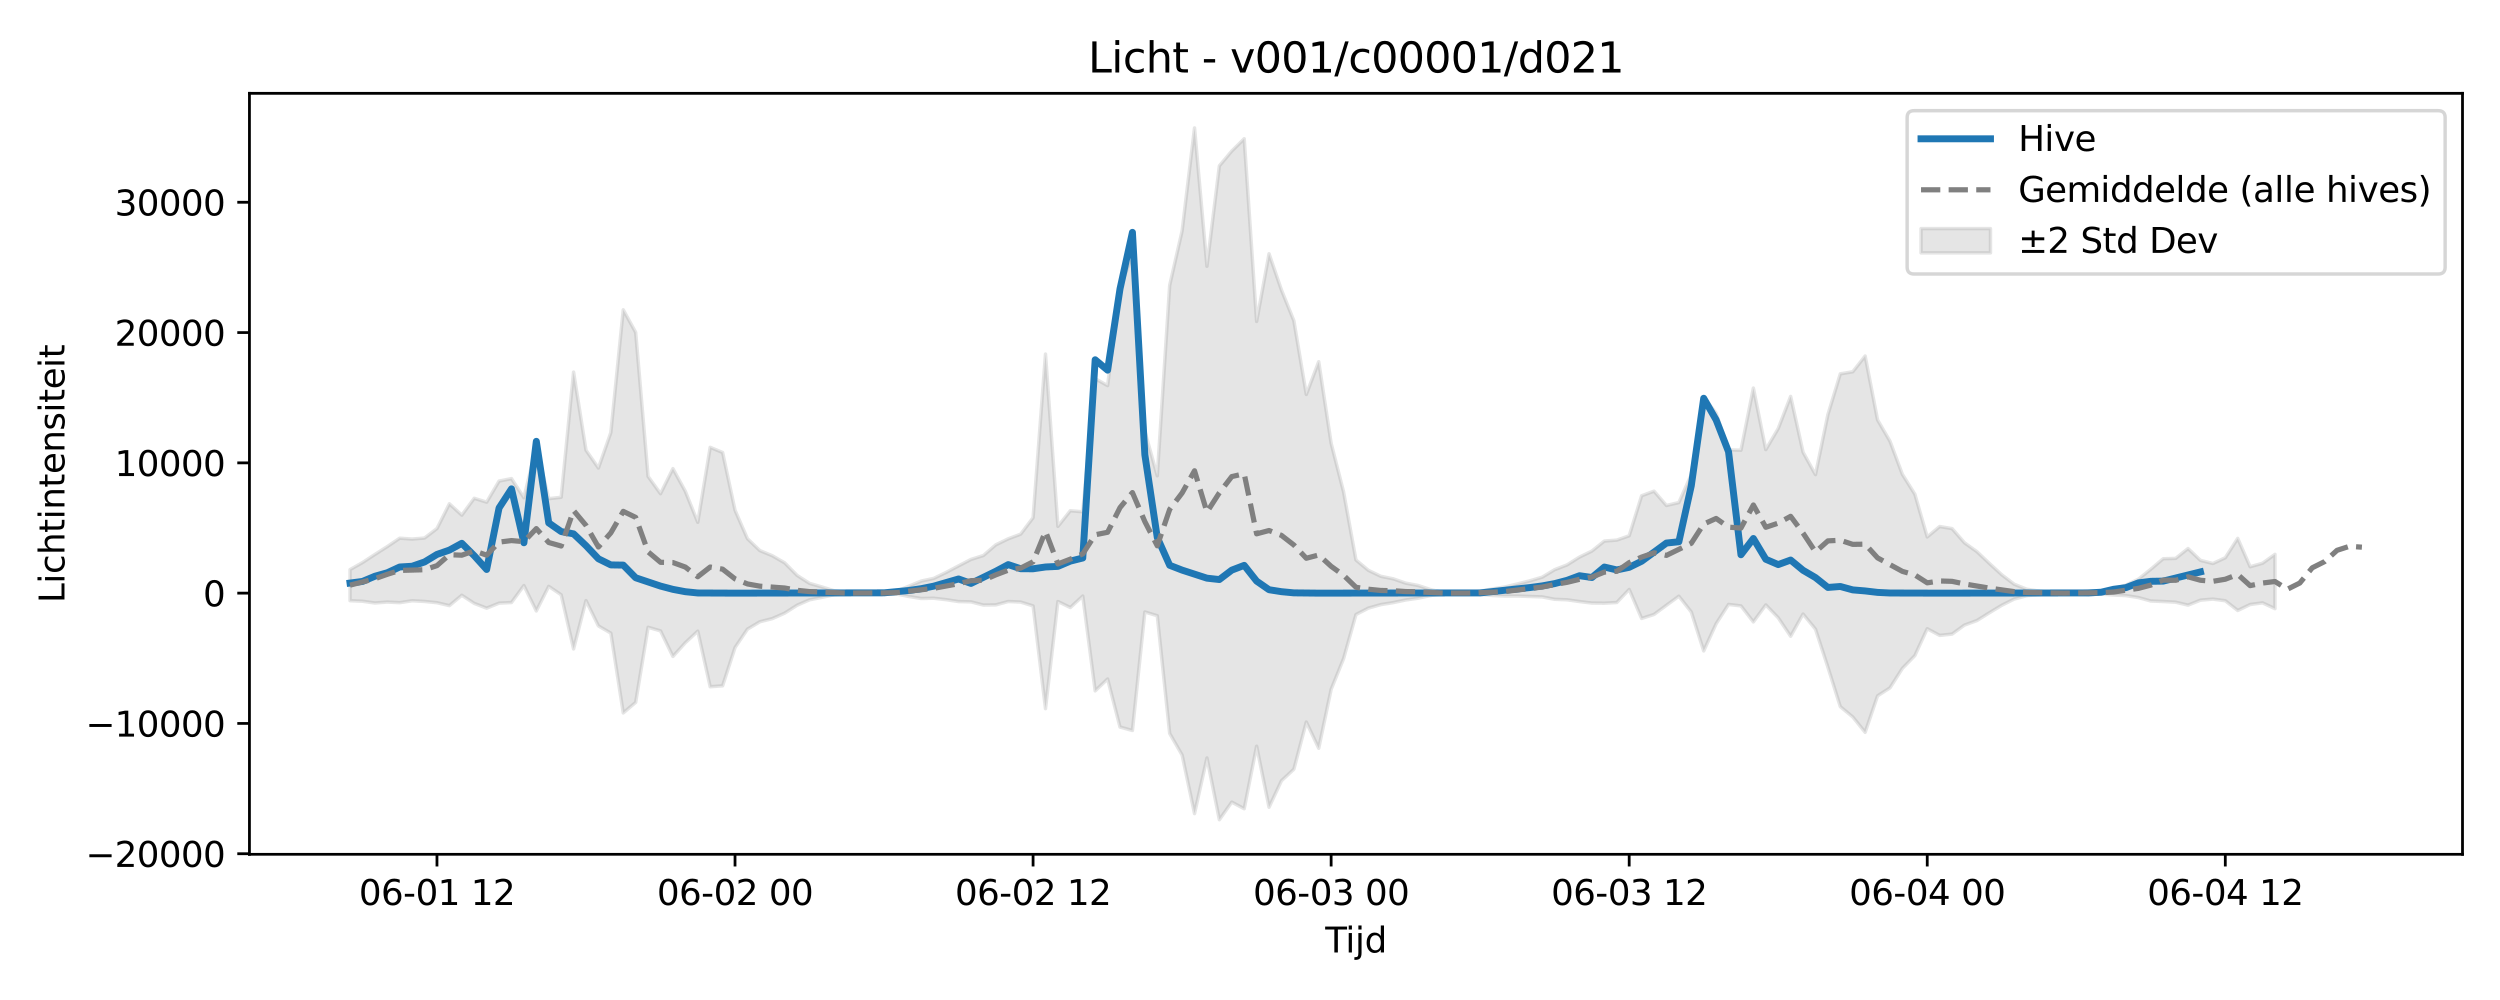 <?xml version="1.0" encoding="utf-8" standalone="no"?>
<!DOCTYPE svg PUBLIC "-//W3C//DTD SVG 1.1//EN"
  "http://www.w3.org/Graphics/SVG/1.1/DTD/svg11.dtd">
<svg xmlns:xlink="http://www.w3.org/1999/xlink" width="720pt" height="288pt" viewBox="0 0 720 288" xmlns="http://www.w3.org/2000/svg" version="1.1">
 <defs>
  <style type="text/css">*{stroke-linejoin: round; stroke-linecap: butt}</style>
 </defs>
 <g id="figure_1">
  <g id="patch_1">
   <path d="M 0 288 
L 720 288 
L 720 0 
L 0 0 
z
" style="fill: #ffffff"/>
  </g>
  <g id="axes_1">
   <g id="patch_2">
    <path d="M 71.84 246.04 
L 709.2 246.04 
L 709.2 26.88 
L 71.84 26.88 
z
" style="fill: #ffffff"/>
   </g>
   <g id="FillBetweenPolyCollection_1">
    <defs>
     <path id="m94b8810610" d="M 100.811 -123.953 
L 100.811 -115 
L 104.388 -114.838 
L 107.964 -114.338 
L 111.541 -114.604 
L 115.118 -114.428 
L 118.694 -114.98 
L 122.271 -114.783 
L 125.847 -114.416 
L 129.424 -113.574 
L 133.001 -116.566 
L 136.577 -114.227 
L 140.154 -112.846 
L 143.731 -114.295 
L 147.307 -114.468 
L 150.884 -119.355 
L 154.461 -112.042 
L 158.037 -119.131 
L 161.614 -116.706 
L 165.191 -101.097 
L 168.767 -115.022 
L 172.344 -107.732 
L 175.921 -105.656 
L 179.497 -82.675 
L 183.074 -85.717 
L 186.651 -107.345 
L 190.227 -106.304 
L 193.804 -98.937 
L 197.381 -102.887 
L 200.957 -106.236 
L 204.534 -90.218 
L 208.111 -90.483 
L 211.687 -101.502 
L 215.264 -106.797 
L 218.841 -108.932 
L 222.417 -109.838 
L 225.994 -111.414 
L 229.571 -113.691 
L 233.147 -115.256 
L 236.724 -115.963 
L 240.3 -116.721 
L 243.877 -117.114 
L 247.454 -117.173 
L 251.03 -117.147 
L 254.607 -116.974 
L 258.184 -116.913 
L 261.76 -116.209 
L 265.337 -115.632 
L 268.914 -115.706 
L 272.49 -115.296 
L 276.067 -114.743 
L 279.644 -114.662 
L 283.22 -113.744 
L 286.797 -113.79 
L 290.374 -114.767 
L 293.95 -114.609 
L 297.527 -113.494 
L 301.104 -83.909 
L 304.68 -114.769 
L 308.257 -113.027 
L 311.834 -116.335 
L 315.41 -89.032 
L 318.987 -92.454 
L 322.564 -78.601 
L 326.14 -77.619 
L 329.717 -111.748 
L 333.294 -110.667 
L 336.87 -76.762 
L 340.447 -70.55 
L 344.023 -53.676 
L 347.6 -69.714 
L 351.177 -51.922 
L 354.753 -56.99 
L 358.33 -55.078 
L 361.907 -73.093 
L 365.483 -55.512 
L 369.06 -63.145 
L 372.637 -66.466 
L 376.213 -80.051 
L 379.79 -72.497 
L 383.367 -89.466 
L 386.943 -98.288 
L 390.52 -111.013 
L 394.097 -112.862 
L 397.673 -113.867 
L 401.25 -114.45 
L 404.827 -115.207 
L 408.403 -115.715 
L 411.98 -116.474 
L 415.557 -117.042 
L 419.133 -117.163 
L 422.71 -117.105 
L 426.287 -116.818 
L 429.863 -116.49 
L 433.44 -116.327 
L 437.017 -116.335 
L 440.593 -116.211 
L 444.17 -116.088 
L 447.746 -115.4 
L 451.323 -115.257 
L 454.9 -114.748 
L 458.476 -114.319 
L 462.053 -114.281 
L 465.63 -114.474 
L 469.206 -118.237 
L 472.783 -109.886 
L 476.36 -111.037 
L 479.936 -113.679 
L 483.513 -116.298 
L 487.09 -111.75 
L 490.666 -100.527 
L 494.243 -108.36 
L 497.82 -113.921 
L 501.396 -113.504 
L 504.973 -108.886 
L 508.55 -113.78 
L 512.126 -110.085 
L 515.703 -104.758 
L 519.28 -111.155 
L 522.856 -106.798 
L 526.433 -95.864 
L 530.01 -84.483 
L 533.586 -81.524 
L 537.163 -77.085 
L 540.74 -87.599 
L 544.316 -89.896 
L 547.893 -95.508 
L 551.469 -99.164 
L 555.046 -106.927 
L 558.623 -105.001 
L 562.199 -105.38 
L 565.776 -107.979 
L 569.353 -109.278 
L 572.929 -111.51 
L 576.506 -113.676 
L 580.083 -115.475 
L 583.659 -116.423 
L 587.236 -116.783 
L 590.813 -117.111 
L 594.389 -117.161 
L 597.966 -117.074 
L 601.543 -116.767 
L 605.119 -116.905 
L 608.696 -116.623 
L 612.273 -116.463 
L 615.849 -115.903 
L 619.426 -114.908 
L 623.003 -114.758 
L 626.579 -114.568 
L 630.156 -113.718 
L 633.733 -115.155 
L 637.309 -115.455 
L 640.886 -114.99 
L 644.463 -112.178 
L 648.039 -113.895 
L 651.616 -114.38 
L 655.193 -112.708 
L 655.193 -128.35 
L 655.193 -128.35 
L 651.616 -125.793 
L 648.039 -124.776 
L 644.463 -132.948 
L 640.886 -127.367 
L 637.309 -125.713 
L 633.733 -126.62 
L 630.156 -130.023 
L 626.579 -127.18 
L 623.003 -127.092 
L 619.426 -124.057 
L 615.849 -121.193 
L 612.273 -119.496 
L 608.696 -118.355 
L 605.119 -117.7 
L 601.543 -117.825 
L 597.966 -117.336 
L 594.389 -117.202 
L 590.813 -117.274 
L 587.236 -117.771 
L 583.659 -118.316 
L 580.083 -119.749 
L 576.506 -122.471 
L 572.929 -125.749 
L 569.353 -129.126 
L 565.776 -131.671 
L 562.199 -135.767 
L 558.623 -136.364 
L 555.046 -133.36 
L 551.469 -145.688 
L 547.893 -151.374 
L 544.316 -160.934 
L 540.74 -167.066 
L 537.163 -185.469 
L 533.586 -180.927 
L 530.01 -180.34 
L 526.433 -168.589 
L 522.856 -151.301 
L 519.28 -157.775 
L 515.703 -173.839 
L 512.126 -164.59 
L 508.55 -158.505 
L 504.973 -176.241 
L 501.396 -158.339 
L 497.82 -158.448 
L 494.243 -169.01 
L 490.666 -173.617 
L 487.09 -151.319 
L 483.513 -143.264 
L 479.936 -142.425 
L 476.36 -146.547 
L 472.783 -145.221 
L 469.206 -133.698 
L 465.63 -132.447 
L 462.053 -132.18 
L 458.476 -129.299 
L 454.9 -127.566 
L 451.323 -125.317 
L 447.746 -123.938 
L 444.17 -121.782 
L 440.593 -120.725 
L 437.017 -119.825 
L 433.44 -118.956 
L 429.863 -118.391 
L 426.287 -117.731 
L 422.71 -117.281 
L 419.133 -117.197 
L 415.557 -117.373 
L 411.98 -118.205 
L 408.403 -119.386 
L 404.827 -120.063 
L 401.25 -121.301 
L 397.673 -122.028 
L 394.097 -123.747 
L 390.52 -126.723 
L 386.943 -146.358 
L 383.367 -160.338 
L 379.79 -183.832 
L 376.213 -174.4 
L 372.637 -195.613 
L 369.06 -204.48 
L 365.483 -214.916 
L 361.907 -195.42 
L 358.33 -248.044 
L 354.753 -244.509 
L 351.177 -240.238 
L 347.6 -211.309 
L 344.023 -251.158 
L 340.447 -221.505 
L 336.87 -205.843 
L 333.294 -150.961 
L 329.717 -163.799 
L 326.14 -214.655 
L 322.564 -205.022 
L 318.987 -176.954 
L 315.41 -178.935 
L 311.834 -140.609 
L 308.257 -140.908 
L 304.68 -136.405 
L 301.104 -186.025 
L 297.527 -138.908 
L 293.95 -134.164 
L 290.374 -132.825 
L 286.797 -131.094 
L 283.22 -128.018 
L 279.644 -126.888 
L 276.067 -125.036 
L 272.49 -123.146 
L 268.914 -121.424 
L 265.337 -120.665 
L 261.76 -119.182 
L 258.184 -117.756 
L 254.607 -117.513 
L 251.03 -117.219 
L 247.454 -117.181 
L 243.877 -117.267 
L 240.3 -117.843 
L 236.724 -118.955 
L 233.147 -119.991 
L 229.571 -122.285 
L 225.994 -125.894 
L 222.417 -127.955 
L 218.841 -129.436 
L 215.264 -132.858 
L 211.687 -141.063 
L 208.111 -157.684 
L 204.534 -159.173 
L 200.957 -137.577 
L 197.381 -146.487 
L 193.804 -153.04 
L 190.227 -145.812 
L 186.651 -150.787 
L 183.074 -192.274 
L 179.497 -198.785 
L 175.921 -163.417 
L 172.344 -153.207 
L 168.767 -158.351 
L 165.191 -180.84 
L 161.614 -144.785 
L 158.037 -144.386 
L 154.461 -159.477 
L 150.884 -144.65 
L 147.307 -150.162 
L 143.731 -149.453 
L 140.154 -143.379 
L 136.577 -144.494 
L 133.001 -139.647 
L 129.424 -142.907 
L 125.847 -135.78 
L 122.271 -133.05 
L 118.694 -132.753 
L 115.118 -133.004 
L 111.541 -130.592 
L 107.964 -128.315 
L 104.388 -125.974 
L 100.811 -123.953 
z
" style="stroke: #808080; stroke-opacity: 0.2"/>
    </defs>
    <g clip-path="url(#p8844a6682f)">
     <use xlink:href="#m94b8810610" x="0" y="288" style="fill: #808080; fill-opacity: 0.2; stroke: #808080; stroke-opacity: 0.2"/>
    </g>
   </g>
   <g id="matplotlib.axis_1">
    <g id="xtick_1">
     <g id="line2d_1">
      <defs>
       <path id="mbe109c147a" d="M 0 0 
L 0 3.5 
" style="stroke: #000000; stroke-width: 0.8"/>
      </defs>
      <g>
       <use xlink:href="#mbe109c147a" x="125.847" y="246.04" style="stroke: #000000; stroke-width: 0.8"/>
      </g>
     </g>
     <g id="text_1">
      <!-- 06-01 12 -->
      <g transform="translate(103.367 260.638) scale(0.1 -0.1)">
       <defs>
        <path id="DejaVuSans-30" d="M 2034 4250 
Q 1547 4250 1301 3770 
Q 1056 3291 1056 2328 
Q 1056 1369 1301 889 
Q 1547 409 2034 409 
Q 2525 409 2770 889 
Q 3016 1369 3016 2328 
Q 3016 3291 2770 3770 
Q 2525 4250 2034 4250 
z
M 2034 4750 
Q 2819 4750 3233 4129 
Q 3647 3509 3647 2328 
Q 3647 1150 3233 529 
Q 2819 -91 2034 -91 
Q 1250 -91 836 529 
Q 422 1150 422 2328 
Q 422 3509 836 4129 
Q 1250 4750 2034 4750 
z
" transform="scale(0.016)"/>
        <path id="DejaVuSans-36" d="M 2113 2584 
Q 1688 2584 1439 2293 
Q 1191 2003 1191 1497 
Q 1191 994 1439 701 
Q 1688 409 2113 409 
Q 2538 409 2786 701 
Q 3034 994 3034 1497 
Q 3034 2003 2786 2293 
Q 2538 2584 2113 2584 
z
M 3366 4563 
L 3366 3988 
Q 3128 4100 2886 4159 
Q 2644 4219 2406 4219 
Q 1781 4219 1451 3797 
Q 1122 3375 1075 2522 
Q 1259 2794 1537 2939 
Q 1816 3084 2150 3084 
Q 2853 3084 3261 2657 
Q 3669 2231 3669 1497 
Q 3669 778 3244 343 
Q 2819 -91 2113 -91 
Q 1303 -91 875 529 
Q 447 1150 447 2328 
Q 447 3434 972 4092 
Q 1497 4750 2381 4750 
Q 2619 4750 2861 4703 
Q 3103 4656 3366 4563 
z
" transform="scale(0.016)"/>
        <path id="DejaVuSans-2d" d="M 313 2009 
L 1997 2009 
L 1997 1497 
L 313 1497 
L 313 2009 
z
" transform="scale(0.016)"/>
        <path id="DejaVuSans-31" d="M 794 531 
L 1825 531 
L 1825 4091 
L 703 3866 
L 703 4441 
L 1819 4666 
L 2450 4666 
L 2450 531 
L 3481 531 
L 3481 0 
L 794 0 
L 794 531 
z
" transform="scale(0.016)"/>
        <path id="DejaVuSans-20" transform="scale(0.016)"/>
        <path id="DejaVuSans-32" d="M 1228 531 
L 3431 531 
L 3431 0 
L 469 0 
L 469 531 
Q 828 903 1448 1529 
Q 2069 2156 2228 2338 
Q 2531 2678 2651 2914 
Q 2772 3150 2772 3378 
Q 2772 3750 2511 3984 
Q 2250 4219 1831 4219 
Q 1534 4219 1204 4116 
Q 875 4013 500 3803 
L 500 4441 
Q 881 4594 1212 4672 
Q 1544 4750 1819 4750 
Q 2544 4750 2975 4387 
Q 3406 4025 3406 3419 
Q 3406 3131 3298 2873 
Q 3191 2616 2906 2266 
Q 2828 2175 2409 1742 
Q 1991 1309 1228 531 
z
" transform="scale(0.016)"/>
       </defs>
       <use xlink:href="#DejaVuSans-30"/>
       <use xlink:href="#DejaVuSans-36" transform="translate(63.623 0)"/>
       <use xlink:href="#DejaVuSans-2d" transform="translate(127.246 0)"/>
       <use xlink:href="#DejaVuSans-30" transform="translate(163.33 0)"/>
       <use xlink:href="#DejaVuSans-31" transform="translate(226.953 0)"/>
       <use xlink:href="#DejaVuSans-20" transform="translate(290.576 0)"/>
       <use xlink:href="#DejaVuSans-31" transform="translate(322.363 0)"/>
       <use xlink:href="#DejaVuSans-32" transform="translate(385.986 0)"/>
      </g>
     </g>
    </g>
    <g id="xtick_2">
     <g id="line2d_2">
      <g>
       <use xlink:href="#mbe109c147a" x="211.687" y="246.04" style="stroke: #000000; stroke-width: 0.8"/>
      </g>
     </g>
     <g id="text_2">
      <!-- 06-02 00 -->
      <g transform="translate(189.207 260.638) scale(0.1 -0.1)">
       <use xlink:href="#DejaVuSans-30"/>
       <use xlink:href="#DejaVuSans-36" transform="translate(63.623 0)"/>
       <use xlink:href="#DejaVuSans-2d" transform="translate(127.246 0)"/>
       <use xlink:href="#DejaVuSans-30" transform="translate(163.33 0)"/>
       <use xlink:href="#DejaVuSans-32" transform="translate(226.953 0)"/>
       <use xlink:href="#DejaVuSans-20" transform="translate(290.576 0)"/>
       <use xlink:href="#DejaVuSans-30" transform="translate(322.363 0)"/>
       <use xlink:href="#DejaVuSans-30" transform="translate(385.986 0)"/>
      </g>
     </g>
    </g>
    <g id="xtick_3">
     <g id="line2d_3">
      <g>
       <use xlink:href="#mbe109c147a" x="297.527" y="246.04" style="stroke: #000000; stroke-width: 0.8"/>
      </g>
     </g>
     <g id="text_3">
      <!-- 06-02 12 -->
      <g transform="translate(275.046 260.638) scale(0.1 -0.1)">
       <use xlink:href="#DejaVuSans-30"/>
       <use xlink:href="#DejaVuSans-36" transform="translate(63.623 0)"/>
       <use xlink:href="#DejaVuSans-2d" transform="translate(127.246 0)"/>
       <use xlink:href="#DejaVuSans-30" transform="translate(163.33 0)"/>
       <use xlink:href="#DejaVuSans-32" transform="translate(226.953 0)"/>
       <use xlink:href="#DejaVuSans-20" transform="translate(290.576 0)"/>
       <use xlink:href="#DejaVuSans-31" transform="translate(322.363 0)"/>
       <use xlink:href="#DejaVuSans-32" transform="translate(385.986 0)"/>
      </g>
     </g>
    </g>
    <g id="xtick_4">
     <g id="line2d_4">
      <g>
       <use xlink:href="#mbe109c147a" x="383.367" y="246.04" style="stroke: #000000; stroke-width: 0.8"/>
      </g>
     </g>
     <g id="text_4">
      <!-- 06-03 00 -->
      <g transform="translate(360.886 260.638) scale(0.1 -0.1)">
       <defs>
        <path id="DejaVuSans-33" d="M 2597 2516 
Q 3050 2419 3304 2112 
Q 3559 1806 3559 1356 
Q 3559 666 3084 287 
Q 2609 -91 1734 -91 
Q 1441 -91 1130 -33 
Q 819 25 488 141 
L 488 750 
Q 750 597 1062 519 
Q 1375 441 1716 441 
Q 2309 441 2620 675 
Q 2931 909 2931 1356 
Q 2931 1769 2642 2001 
Q 2353 2234 1838 2234 
L 1294 2234 
L 1294 2753 
L 1863 2753 
Q 2328 2753 2575 2939 
Q 2822 3125 2822 3475 
Q 2822 3834 2567 4026 
Q 2313 4219 1838 4219 
Q 1578 4219 1281 4162 
Q 984 4106 628 3988 
L 628 4550 
Q 988 4650 1302 4700 
Q 1616 4750 1894 4750 
Q 2613 4750 3031 4423 
Q 3450 4097 3450 3541 
Q 3450 3153 3228 2886 
Q 3006 2619 2597 2516 
z
" transform="scale(0.016)"/>
       </defs>
       <use xlink:href="#DejaVuSans-30"/>
       <use xlink:href="#DejaVuSans-36" transform="translate(63.623 0)"/>
       <use xlink:href="#DejaVuSans-2d" transform="translate(127.246 0)"/>
       <use xlink:href="#DejaVuSans-30" transform="translate(163.33 0)"/>
       <use xlink:href="#DejaVuSans-33" transform="translate(226.953 0)"/>
       <use xlink:href="#DejaVuSans-20" transform="translate(290.576 0)"/>
       <use xlink:href="#DejaVuSans-30" transform="translate(322.363 0)"/>
       <use xlink:href="#DejaVuSans-30" transform="translate(385.986 0)"/>
      </g>
     </g>
    </g>
    <g id="xtick_5">
     <g id="line2d_5">
      <g>
       <use xlink:href="#mbe109c147a" x="469.206" y="246.04" style="stroke: #000000; stroke-width: 0.8"/>
      </g>
     </g>
     <g id="text_5">
      <!-- 06-03 12 -->
      <g transform="translate(446.726 260.638) scale(0.1 -0.1)">
       <use xlink:href="#DejaVuSans-30"/>
       <use xlink:href="#DejaVuSans-36" transform="translate(63.623 0)"/>
       <use xlink:href="#DejaVuSans-2d" transform="translate(127.246 0)"/>
       <use xlink:href="#DejaVuSans-30" transform="translate(163.33 0)"/>
       <use xlink:href="#DejaVuSans-33" transform="translate(226.953 0)"/>
       <use xlink:href="#DejaVuSans-20" transform="translate(290.576 0)"/>
       <use xlink:href="#DejaVuSans-31" transform="translate(322.363 0)"/>
       <use xlink:href="#DejaVuSans-32" transform="translate(385.986 0)"/>
      </g>
     </g>
    </g>
    <g id="xtick_6">
     <g id="line2d_6">
      <g>
       <use xlink:href="#mbe109c147a" x="555.046" y="246.04" style="stroke: #000000; stroke-width: 0.8"/>
      </g>
     </g>
     <g id="text_6">
      <!-- 06-04 00 -->
      <g transform="translate(532.566 260.638) scale(0.1 -0.1)">
       <defs>
        <path id="DejaVuSans-34" d="M 2419 4116 
L 825 1625 
L 2419 1625 
L 2419 4116 
z
M 2253 4666 
L 3047 4666 
L 3047 1625 
L 3713 1625 
L 3713 1100 
L 3047 1100 
L 3047 0 
L 2419 0 
L 2419 1100 
L 313 1100 
L 313 1709 
L 2253 4666 
z
" transform="scale(0.016)"/>
       </defs>
       <use xlink:href="#DejaVuSans-30"/>
       <use xlink:href="#DejaVuSans-36" transform="translate(63.623 0)"/>
       <use xlink:href="#DejaVuSans-2d" transform="translate(127.246 0)"/>
       <use xlink:href="#DejaVuSans-30" transform="translate(163.33 0)"/>
       <use xlink:href="#DejaVuSans-34" transform="translate(226.953 0)"/>
       <use xlink:href="#DejaVuSans-20" transform="translate(290.576 0)"/>
       <use xlink:href="#DejaVuSans-30" transform="translate(322.363 0)"/>
       <use xlink:href="#DejaVuSans-30" transform="translate(385.986 0)"/>
      </g>
     </g>
    </g>
    <g id="xtick_7">
     <g id="line2d_7">
      <g>
       <use xlink:href="#mbe109c147a" x="640.886" y="246.04" style="stroke: #000000; stroke-width: 0.8"/>
      </g>
     </g>
     <g id="text_7">
      <!-- 06-04 12 -->
      <g transform="translate(618.405 260.638) scale(0.1 -0.1)">
       <use xlink:href="#DejaVuSans-30"/>
       <use xlink:href="#DejaVuSans-36" transform="translate(63.623 0)"/>
       <use xlink:href="#DejaVuSans-2d" transform="translate(127.246 0)"/>
       <use xlink:href="#DejaVuSans-30" transform="translate(163.33 0)"/>
       <use xlink:href="#DejaVuSans-34" transform="translate(226.953 0)"/>
       <use xlink:href="#DejaVuSans-20" transform="translate(290.576 0)"/>
       <use xlink:href="#DejaVuSans-31" transform="translate(322.363 0)"/>
       <use xlink:href="#DejaVuSans-32" transform="translate(385.986 0)"/>
      </g>
     </g>
    </g>
    <g id="text_8">
     <!-- Tijd -->
     <g transform="translate(381.67 274.317) scale(0.1 -0.1)">
      <defs>
       <path id="DejaVuSans-54" d="M -19 4666 
L 3928 4666 
L 3928 4134 
L 2272 4134 
L 2272 0 
L 1638 0 
L 1638 4134 
L -19 4134 
L -19 4666 
z
" transform="scale(0.016)"/>
       <path id="DejaVuSans-69" d="M 603 3500 
L 1178 3500 
L 1178 0 
L 603 0 
L 603 3500 
z
M 603 4863 
L 1178 4863 
L 1178 4134 
L 603 4134 
L 603 4863 
z
" transform="scale(0.016)"/>
       <path id="DejaVuSans-6a" d="M 603 3500 
L 1178 3500 
L 1178 -63 
Q 1178 -731 923 -1031 
Q 669 -1331 103 -1331 
L -116 -1331 
L -116 -844 
L 38 -844 
Q 366 -844 484 -692 
Q 603 -541 603 -63 
L 603 3500 
z
M 603 4863 
L 1178 4863 
L 1178 4134 
L 603 4134 
L 603 4863 
z
" transform="scale(0.016)"/>
       <path id="DejaVuSans-64" d="M 2906 2969 
L 2906 4863 
L 3481 4863 
L 3481 0 
L 2906 0 
L 2906 525 
Q 2725 213 2448 61 
Q 2172 -91 1784 -91 
Q 1150 -91 751 415 
Q 353 922 353 1747 
Q 353 2572 751 3078 
Q 1150 3584 1784 3584 
Q 2172 3584 2448 3432 
Q 2725 3281 2906 2969 
z
M 947 1747 
Q 947 1113 1208 752 
Q 1469 391 1925 391 
Q 2381 391 2643 752 
Q 2906 1113 2906 1747 
Q 2906 2381 2643 2742 
Q 2381 3103 1925 3103 
Q 1469 3103 1208 2742 
Q 947 2381 947 1747 
z
" transform="scale(0.016)"/>
      </defs>
      <use xlink:href="#DejaVuSans-54"/>
      <use xlink:href="#DejaVuSans-69" transform="translate(57.959 0)"/>
      <use xlink:href="#DejaVuSans-6a" transform="translate(85.742 0)"/>
      <use xlink:href="#DejaVuSans-64" transform="translate(113.525 0)"/>
     </g>
    </g>
   </g>
   <g id="matplotlib.axis_2">
    <g id="ytick_1">
     <g id="line2d_8">
      <defs>
       <path id="m28cdb450bc" d="M 0 0 
L -3.5 0 
" style="stroke: #000000; stroke-width: 0.8"/>
      </defs>
      <g>
       <use xlink:href="#m28cdb450bc" x="71.84" y="245.87" style="stroke: #000000; stroke-width: 0.8"/>
      </g>
     </g>
     <g id="text_9">
      <!-- −20000 -->
      <g transform="translate(24.648 249.669) scale(0.1 -0.1)">
       <defs>
        <path id="DejaVuSans-2212" d="M 678 2272 
L 4684 2272 
L 4684 1741 
L 678 1741 
L 678 2272 
z
" transform="scale(0.016)"/>
       </defs>
       <use xlink:href="#DejaVuSans-2212"/>
       <use xlink:href="#DejaVuSans-32" transform="translate(83.789 0)"/>
       <use xlink:href="#DejaVuSans-30" transform="translate(147.412 0)"/>
       <use xlink:href="#DejaVuSans-30" transform="translate(211.035 0)"/>
       <use xlink:href="#DejaVuSans-30" transform="translate(274.658 0)"/>
       <use xlink:href="#DejaVuSans-30" transform="translate(338.281 0)"/>
      </g>
     </g>
    </g>
    <g id="ytick_2">
     <g id="line2d_9">
      <g>
       <use xlink:href="#m28cdb450bc" x="71.84" y="208.347" style="stroke: #000000; stroke-width: 0.8"/>
      </g>
     </g>
     <g id="text_10">
      <!-- −10000 -->
      <g transform="translate(24.648 212.146) scale(0.1 -0.1)">
       <use xlink:href="#DejaVuSans-2212"/>
       <use xlink:href="#DejaVuSans-31" transform="translate(83.789 0)"/>
       <use xlink:href="#DejaVuSans-30" transform="translate(147.412 0)"/>
       <use xlink:href="#DejaVuSans-30" transform="translate(211.035 0)"/>
       <use xlink:href="#DejaVuSans-30" transform="translate(274.658 0)"/>
       <use xlink:href="#DejaVuSans-30" transform="translate(338.281 0)"/>
      </g>
     </g>
    </g>
    <g id="ytick_3">
     <g id="line2d_10">
      <g>
       <use xlink:href="#m28cdb450bc" x="71.84" y="170.824" style="stroke: #000000; stroke-width: 0.8"/>
      </g>
     </g>
     <g id="text_11">
      <!-- 0 -->
      <g transform="translate(58.477 174.623) scale(0.1 -0.1)">
       <use xlink:href="#DejaVuSans-30"/>
      </g>
     </g>
    </g>
    <g id="ytick_4">
     <g id="line2d_11">
      <g>
       <use xlink:href="#m28cdb450bc" x="71.84" y="133.301" style="stroke: #000000; stroke-width: 0.8"/>
      </g>
     </g>
     <g id="text_12">
      <!-- 10000 -->
      <g transform="translate(33.028 137.1) scale(0.1 -0.1)">
       <use xlink:href="#DejaVuSans-31"/>
       <use xlink:href="#DejaVuSans-30" transform="translate(63.623 0)"/>
       <use xlink:href="#DejaVuSans-30" transform="translate(127.246 0)"/>
       <use xlink:href="#DejaVuSans-30" transform="translate(190.869 0)"/>
       <use xlink:href="#DejaVuSans-30" transform="translate(254.492 0)"/>
      </g>
     </g>
    </g>
    <g id="ytick_5">
     <g id="line2d_12">
      <g>
       <use xlink:href="#m28cdb450bc" x="71.84" y="95.778" style="stroke: #000000; stroke-width: 0.8"/>
      </g>
     </g>
     <g id="text_13">
      <!-- 20000 -->
      <g transform="translate(33.028 99.577) scale(0.1 -0.1)">
       <use xlink:href="#DejaVuSans-32"/>
       <use xlink:href="#DejaVuSans-30" transform="translate(63.623 0)"/>
       <use xlink:href="#DejaVuSans-30" transform="translate(127.246 0)"/>
       <use xlink:href="#DejaVuSans-30" transform="translate(190.869 0)"/>
       <use xlink:href="#DejaVuSans-30" transform="translate(254.492 0)"/>
      </g>
     </g>
    </g>
    <g id="ytick_6">
     <g id="line2d_13">
      <g>
       <use xlink:href="#m28cdb450bc" x="71.84" y="58.254" style="stroke: #000000; stroke-width: 0.8"/>
      </g>
     </g>
     <g id="text_14">
      <!-- 30000 -->
      <g transform="translate(33.028 62.054) scale(0.1 -0.1)">
       <use xlink:href="#DejaVuSans-33"/>
       <use xlink:href="#DejaVuSans-30" transform="translate(63.623 0)"/>
       <use xlink:href="#DejaVuSans-30" transform="translate(127.246 0)"/>
       <use xlink:href="#DejaVuSans-30" transform="translate(190.869 0)"/>
       <use xlink:href="#DejaVuSans-30" transform="translate(254.492 0)"/>
      </g>
     </g>
    </g>
    <g id="text_15">
     <!-- Lichtintensiteit -->
     <g transform="translate(18.568 173.656) rotate(-90) scale(0.1 -0.1)">
      <defs>
       <path id="DejaVuSans-4c" d="M 628 4666 
L 1259 4666 
L 1259 531 
L 3531 531 
L 3531 0 
L 628 0 
L 628 4666 
z
" transform="scale(0.016)"/>
       <path id="DejaVuSans-63" d="M 3122 3366 
L 3122 2828 
Q 2878 2963 2633 3030 
Q 2388 3097 2138 3097 
Q 1578 3097 1268 2742 
Q 959 2388 959 1747 
Q 959 1106 1268 751 
Q 1578 397 2138 397 
Q 2388 397 2633 464 
Q 2878 531 3122 666 
L 3122 134 
Q 2881 22 2623 -34 
Q 2366 -91 2075 -91 
Q 1284 -91 818 406 
Q 353 903 353 1747 
Q 353 2603 823 3093 
Q 1294 3584 2113 3584 
Q 2378 3584 2631 3529 
Q 2884 3475 3122 3366 
z
" transform="scale(0.016)"/>
       <path id="DejaVuSans-68" d="M 3513 2113 
L 3513 0 
L 2938 0 
L 2938 2094 
Q 2938 2591 2744 2837 
Q 2550 3084 2163 3084 
Q 1697 3084 1428 2787 
Q 1159 2491 1159 1978 
L 1159 0 
L 581 0 
L 581 4863 
L 1159 4863 
L 1159 2956 
Q 1366 3272 1645 3428 
Q 1925 3584 2291 3584 
Q 2894 3584 3203 3211 
Q 3513 2838 3513 2113 
z
" transform="scale(0.016)"/>
       <path id="DejaVuSans-74" d="M 1172 4494 
L 1172 3500 
L 2356 3500 
L 2356 3053 
L 1172 3053 
L 1172 1153 
Q 1172 725 1289 603 
Q 1406 481 1766 481 
L 2356 481 
L 2356 0 
L 1766 0 
Q 1100 0 847 248 
Q 594 497 594 1153 
L 594 3053 
L 172 3053 
L 172 3500 
L 594 3500 
L 594 4494 
L 1172 4494 
z
" transform="scale(0.016)"/>
       <path id="DejaVuSans-6e" d="M 3513 2113 
L 3513 0 
L 2938 0 
L 2938 2094 
Q 2938 2591 2744 2837 
Q 2550 3084 2163 3084 
Q 1697 3084 1428 2787 
Q 1159 2491 1159 1978 
L 1159 0 
L 581 0 
L 581 3500 
L 1159 3500 
L 1159 2956 
Q 1366 3272 1645 3428 
Q 1925 3584 2291 3584 
Q 2894 3584 3203 3211 
Q 3513 2838 3513 2113 
z
" transform="scale(0.016)"/>
       <path id="DejaVuSans-65" d="M 3597 1894 
L 3597 1613 
L 953 1613 
Q 991 1019 1311 708 
Q 1631 397 2203 397 
Q 2534 397 2845 478 
Q 3156 559 3463 722 
L 3463 178 
Q 3153 47 2828 -22 
Q 2503 -91 2169 -91 
Q 1331 -91 842 396 
Q 353 884 353 1716 
Q 353 2575 817 3079 
Q 1281 3584 2069 3584 
Q 2775 3584 3186 3129 
Q 3597 2675 3597 1894 
z
M 3022 2063 
Q 3016 2534 2758 2815 
Q 2500 3097 2075 3097 
Q 1594 3097 1305 2825 
Q 1016 2553 972 2059 
L 3022 2063 
z
" transform="scale(0.016)"/>
       <path id="DejaVuSans-73" d="M 2834 3397 
L 2834 2853 
Q 2591 2978 2328 3040 
Q 2066 3103 1784 3103 
Q 1356 3103 1142 2972 
Q 928 2841 928 2578 
Q 928 2378 1081 2264 
Q 1234 2150 1697 2047 
L 1894 2003 
Q 2506 1872 2764 1633 
Q 3022 1394 3022 966 
Q 3022 478 2636 193 
Q 2250 -91 1575 -91 
Q 1294 -91 989 -36 
Q 684 19 347 128 
L 347 722 
Q 666 556 975 473 
Q 1284 391 1588 391 
Q 1994 391 2212 530 
Q 2431 669 2431 922 
Q 2431 1156 2273 1281 
Q 2116 1406 1581 1522 
L 1381 1569 
Q 847 1681 609 1914 
Q 372 2147 372 2553 
Q 372 3047 722 3315 
Q 1072 3584 1716 3584 
Q 2034 3584 2315 3537 
Q 2597 3491 2834 3397 
z
" transform="scale(0.016)"/>
      </defs>
      <use xlink:href="#DejaVuSans-4c"/>
      <use xlink:href="#DejaVuSans-69" transform="translate(55.713 0)"/>
      <use xlink:href="#DejaVuSans-63" transform="translate(83.496 0)"/>
      <use xlink:href="#DejaVuSans-68" transform="translate(138.477 0)"/>
      <use xlink:href="#DejaVuSans-74" transform="translate(201.855 0)"/>
      <use xlink:href="#DejaVuSans-69" transform="translate(241.064 0)"/>
      <use xlink:href="#DejaVuSans-6e" transform="translate(268.848 0)"/>
      <use xlink:href="#DejaVuSans-74" transform="translate(332.227 0)"/>
      <use xlink:href="#DejaVuSans-65" transform="translate(371.436 0)"/>
      <use xlink:href="#DejaVuSans-6e" transform="translate(432.959 0)"/>
      <use xlink:href="#DejaVuSans-73" transform="translate(496.338 0)"/>
      <use xlink:href="#DejaVuSans-69" transform="translate(548.438 0)"/>
      <use xlink:href="#DejaVuSans-74" transform="translate(576.221 0)"/>
      <use xlink:href="#DejaVuSans-65" transform="translate(615.43 0)"/>
      <use xlink:href="#DejaVuSans-69" transform="translate(676.953 0)"/>
      <use xlink:href="#DejaVuSans-74" transform="translate(704.736 0)"/>
     </g>
    </g>
   </g>
   <g id="line2d_14">
    <path d="M 100.811 167.921 
L 104.388 167.457 
L 107.964 165.963 
L 111.541 164.951 
L 115.118 163.296 
L 118.694 163.077 
L 122.271 161.843 
L 125.847 159.675 
L 129.424 158.431 
L 133.001 156.473 
L 136.577 160.041 
L 140.154 164.006 
L 143.731 146.288 
L 147.307 140.795 
L 150.884 156.314 
L 154.461 127.106 
L 158.037 150.596 
L 161.614 153.091 
L 165.191 153.75 
L 168.767 157.151 
L 172.344 160.927 
L 175.921 162.694 
L 179.497 162.752 
L 183.074 166.398 
L 190.227 168.79 
L 193.804 169.737 
L 197.381 170.411 
L 200.957 170.775 
L 211.687 170.824 
L 254.607 170.733 
L 261.76 170.061 
L 265.337 169.535 
L 268.914 168.813 
L 276.067 166.744 
L 279.644 168.024 
L 286.797 164.525 
L 290.374 162.607 
L 293.95 163.795 
L 297.527 163.807 
L 301.104 163.293 
L 304.68 163.118 
L 308.257 161.602 
L 311.834 160.705 
L 315.41 103.617 
L 318.987 106.605 
L 322.564 83.186 
L 326.14 66.919 
L 329.717 130.964 
L 333.294 154.799 
L 336.87 162.806 
L 340.447 164.193 
L 347.6 166.513 
L 351.177 166.91 
L 354.753 164.196 
L 358.33 162.827 
L 361.907 167.357 
L 365.483 169.84 
L 369.06 170.404 
L 372.637 170.743 
L 379.79 170.824 
L 426.287 170.758 
L 440.593 169.218 
L 444.17 168.741 
L 447.746 168.078 
L 451.323 167.135 
L 454.9 165.808 
L 458.476 166.317 
L 462.053 163.309 
L 465.63 164.14 
L 469.206 163.394 
L 472.783 161.64 
L 479.936 156.396 
L 483.513 156.024 
L 487.09 139.895 
L 490.666 114.705 
L 494.243 120.929 
L 497.82 130.111 
L 501.396 159.767 
L 504.973 155.089 
L 508.55 161.065 
L 512.126 162.603 
L 515.703 161.293 
L 519.28 164.242 
L 522.856 166.34 
L 526.433 169.184 
L 530.01 168.907 
L 533.586 169.886 
L 537.163 170.188 
L 540.74 170.61 
L 544.316 170.784 
L 558.623 170.824 
L 601.543 170.759 
L 605.119 170.56 
L 608.696 169.716 
L 612.273 169.243 
L 615.849 167.871 
L 619.426 167.423 
L 623.003 167.359 
L 633.733 164.712 
L 633.733 164.712 
" clip-path="url(#p8844a6682f)" style="fill: none; stroke: #1f77b4; stroke-width: 2; stroke-linecap: square"/>
   </g>
   <g id="line2d_15">
    <path d="M 100.811 168.523 
L 107.964 166.673 
L 111.541 165.402 
L 115.118 164.284 
L 122.271 164.083 
L 125.847 162.902 
L 129.424 159.76 
L 133.001 159.894 
L 136.577 158.639 
L 140.154 159.887 
L 143.731 156.126 
L 147.307 155.685 
L 150.884 155.998 
L 154.461 152.24 
L 158.037 156.242 
L 161.614 157.254 
L 165.191 147.031 
L 168.767 151.313 
L 172.344 157.53 
L 175.921 153.463 
L 179.497 147.27 
L 183.074 149.005 
L 186.651 158.934 
L 190.227 161.942 
L 193.804 162.011 
L 197.381 163.313 
L 200.957 166.093 
L 204.534 163.304 
L 208.111 163.916 
L 211.687 166.717 
L 215.264 168.172 
L 218.841 168.816 
L 225.994 169.346 
L 229.571 170.012 
L 233.147 170.377 
L 243.877 170.809 
L 254.607 170.756 
L 258.184 170.666 
L 265.337 169.852 
L 268.914 169.435 
L 276.067 168.111 
L 279.644 167.225 
L 283.22 167.119 
L 286.797 165.558 
L 290.374 164.204 
L 293.95 163.613 
L 297.527 161.799 
L 301.104 153.033 
L 304.68 162.413 
L 308.257 161.032 
L 311.834 159.528 
L 315.41 154.016 
L 318.987 153.296 
L 322.564 146.188 
L 326.14 141.863 
L 329.717 150.226 
L 333.294 157.186 
L 336.87 146.697 
L 340.447 141.972 
L 344.023 135.583 
L 347.6 147.489 
L 351.177 141.92 
L 354.753 137.25 
L 358.33 136.439 
L 361.907 153.744 
L 365.483 152.786 
L 369.06 154.187 
L 372.637 156.961 
L 376.213 160.775 
L 379.79 159.836 
L 383.367 163.098 
L 386.943 165.677 
L 390.52 169.132 
L 394.097 169.696 
L 397.673 170.052 
L 401.25 170.125 
L 404.827 170.365 
L 408.403 170.449 
L 415.557 170.793 
L 422.71 170.807 
L 429.863 170.56 
L 433.44 170.359 
L 444.17 169.065 
L 447.746 168.331 
L 451.323 167.713 
L 454.9 166.843 
L 458.476 166.191 
L 462.053 164.769 
L 465.63 164.539 
L 469.206 162.032 
L 472.783 160.447 
L 476.36 159.208 
L 479.936 159.948 
L 487.09 156.466 
L 490.666 150.928 
L 494.243 149.315 
L 497.82 151.816 
L 501.396 152.078 
L 504.973 145.437 
L 508.55 151.857 
L 512.126 150.662 
L 515.703 148.701 
L 519.28 153.535 
L 522.856 158.951 
L 526.433 155.774 
L 530.01 155.589 
L 533.586 156.774 
L 537.163 156.723 
L 540.74 160.667 
L 547.893 164.559 
L 551.469 165.574 
L 555.046 167.857 
L 558.623 167.317 
L 562.199 167.427 
L 565.776 168.175 
L 572.929 169.371 
L 580.083 170.388 
L 583.659 170.631 
L 594.389 170.819 
L 605.119 170.698 
L 608.696 170.511 
L 615.849 169.452 
L 619.426 168.517 
L 623.003 167.075 
L 626.579 167.126 
L 630.156 166.129 
L 633.733 167.113 
L 637.309 167.416 
L 640.886 166.821 
L 644.463 165.437 
L 648.039 168.665 
L 651.616 167.913 
L 655.193 167.471 
L 658.769 169.7 
L 662.346 167.907 
L 665.922 163.529 
L 669.499 161.731 
L 673.076 158.487 
L 676.652 157.331 
L 680.229 157.588 
L 680.229 157.588 
" clip-path="url(#p8844a6682f)" style="fill: none; stroke-dasharray: 5.55,2.4; stroke-dashoffset: 0; stroke: #808080; stroke-width: 1.5"/>
   </g>
   <g id="patch_3">
    <path d="M 71.84 246.04 
L 71.84 26.88 
" style="fill: none; stroke: #000000; stroke-width: 0.8; stroke-linejoin: miter; stroke-linecap: square"/>
   </g>
   <g id="patch_4">
    <path d="M 709.2 246.04 
L 709.2 26.88 
" style="fill: none; stroke: #000000; stroke-width: 0.8; stroke-linejoin: miter; stroke-linecap: square"/>
   </g>
   <g id="patch_5">
    <path d="M 71.84 246.04 
L 709.2 246.04 
" style="fill: none; stroke: #000000; stroke-width: 0.8; stroke-linejoin: miter; stroke-linecap: square"/>
   </g>
   <g id="patch_6">
    <path d="M 71.84 26.88 
L 709.2 26.88 
" style="fill: none; stroke: #000000; stroke-width: 0.8; stroke-linejoin: miter; stroke-linecap: square"/>
   </g>
   <g id="text_16">
    <!-- Licht - v001/c00001/d021 -->
    <g transform="translate(313.383 20.88) scale(0.12 -0.12)">
     <defs>
      <path id="DejaVuSans-76" d="M 191 3500 
L 800 3500 
L 1894 563 
L 2988 3500 
L 3597 3500 
L 2284 0 
L 1503 0 
L 191 3500 
z
" transform="scale(0.016)"/>
      <path id="DejaVuSans-2f" d="M 1625 4666 
L 2156 4666 
L 531 -594 
L 0 -594 
L 1625 4666 
z
" transform="scale(0.016)"/>
     </defs>
     <use xlink:href="#DejaVuSans-4c"/>
     <use xlink:href="#DejaVuSans-69" transform="translate(55.713 0)"/>
     <use xlink:href="#DejaVuSans-63" transform="translate(83.496 0)"/>
     <use xlink:href="#DejaVuSans-68" transform="translate(138.477 0)"/>
     <use xlink:href="#DejaVuSans-74" transform="translate(201.855 0)"/>
     <use xlink:href="#DejaVuSans-20" transform="translate(241.064 0)"/>
     <use xlink:href="#DejaVuSans-2d" transform="translate(272.852 0)"/>
     <use xlink:href="#DejaVuSans-20" transform="translate(308.936 0)"/>
     <use xlink:href="#DejaVuSans-76" transform="translate(340.723 0)"/>
     <use xlink:href="#DejaVuSans-30" transform="translate(399.902 0)"/>
     <use xlink:href="#DejaVuSans-30" transform="translate(463.525 0)"/>
     <use xlink:href="#DejaVuSans-31" transform="translate(527.148 0)"/>
     <use xlink:href="#DejaVuSans-2f" transform="translate(590.771 0)"/>
     <use xlink:href="#DejaVuSans-63" transform="translate(624.463 0)"/>
     <use xlink:href="#DejaVuSans-30" transform="translate(679.443 0)"/>
     <use xlink:href="#DejaVuSans-30" transform="translate(743.066 0)"/>
     <use xlink:href="#DejaVuSans-30" transform="translate(806.689 0)"/>
     <use xlink:href="#DejaVuSans-30" transform="translate(870.312 0)"/>
     <use xlink:href="#DejaVuSans-31" transform="translate(933.936 0)"/>
     <use xlink:href="#DejaVuSans-2f" transform="translate(997.559 0)"/>
     <use xlink:href="#DejaVuSans-64" transform="translate(1031.25 0)"/>
     <use xlink:href="#DejaVuSans-30" transform="translate(1094.727 0)"/>
     <use xlink:href="#DejaVuSans-32" transform="translate(1158.35 0)"/>
     <use xlink:href="#DejaVuSans-31" transform="translate(1221.973 0)"/>
    </g>
   </g>
   <g id="legend_1">
    <g id="patch_7">
     <path d="M 551.256 78.914 
L 702.2 78.914 
Q 704.2 78.914 704.2 76.914 
L 704.2 33.88 
Q 704.2 31.88 702.2 31.88 
L 551.256 31.88 
Q 549.256 31.88 549.256 33.88 
L 549.256 76.914 
Q 549.256 78.914 551.256 78.914 
z
" style="fill: #ffffff; opacity: 0.8; stroke: #cccccc; stroke-linejoin: miter"/>
    </g>
    <g id="line2d_16">
     <path d="M 553.256 39.978 
L 563.256 39.978 
L 573.256 39.978 
" style="fill: none; stroke: #1f77b4; stroke-width: 2; stroke-linecap: square"/>
    </g>
    <g id="text_17">
     <!-- Hive -->
     <g transform="translate(581.256 43.478) scale(0.1 -0.1)">
      <defs>
       <path id="DejaVuSans-48" d="M 628 4666 
L 1259 4666 
L 1259 2753 
L 3553 2753 
L 3553 4666 
L 4184 4666 
L 4184 0 
L 3553 0 
L 3553 2222 
L 1259 2222 
L 1259 0 
L 628 0 
L 628 4666 
z
" transform="scale(0.016)"/>
      </defs>
      <use xlink:href="#DejaVuSans-48"/>
      <use xlink:href="#DejaVuSans-69" transform="translate(75.195 0)"/>
      <use xlink:href="#DejaVuSans-76" transform="translate(102.979 0)"/>
      <use xlink:href="#DejaVuSans-65" transform="translate(162.158 0)"/>
     </g>
    </g>
    <g id="line2d_17">
     <path d="M 553.256 54.657 
L 563.256 54.657 
L 573.256 54.657 
" style="fill: none; stroke-dasharray: 5.55,2.4; stroke-dashoffset: 0; stroke: #808080; stroke-width: 1.5"/>
    </g>
    <g id="text_18">
     <!-- Gemiddelde (alle hives) -->
     <g transform="translate(581.256 58.157) scale(0.1 -0.1)">
      <defs>
       <path id="DejaVuSans-47" d="M 3809 666 
L 3809 1919 
L 2778 1919 
L 2778 2438 
L 4434 2438 
L 4434 434 
Q 4069 175 3628 42 
Q 3188 -91 2688 -91 
Q 1594 -91 976 548 
Q 359 1188 359 2328 
Q 359 3472 976 4111 
Q 1594 4750 2688 4750 
Q 3144 4750 3555 4637 
Q 3966 4525 4313 4306 
L 4313 3634 
Q 3963 3931 3569 4081 
Q 3175 4231 2741 4231 
Q 1884 4231 1454 3753 
Q 1025 3275 1025 2328 
Q 1025 1384 1454 906 
Q 1884 428 2741 428 
Q 3075 428 3337 486 
Q 3600 544 3809 666 
z
" transform="scale(0.016)"/>
       <path id="DejaVuSans-6d" d="M 3328 2828 
Q 3544 3216 3844 3400 
Q 4144 3584 4550 3584 
Q 5097 3584 5394 3201 
Q 5691 2819 5691 2113 
L 5691 0 
L 5113 0 
L 5113 2094 
Q 5113 2597 4934 2840 
Q 4756 3084 4391 3084 
Q 3944 3084 3684 2787 
Q 3425 2491 3425 1978 
L 3425 0 
L 2847 0 
L 2847 2094 
Q 2847 2600 2669 2842 
Q 2491 3084 2119 3084 
Q 1678 3084 1418 2786 
Q 1159 2488 1159 1978 
L 1159 0 
L 581 0 
L 581 3500 
L 1159 3500 
L 1159 2956 
Q 1356 3278 1631 3431 
Q 1906 3584 2284 3584 
Q 2666 3584 2933 3390 
Q 3200 3197 3328 2828 
z
" transform="scale(0.016)"/>
       <path id="DejaVuSans-6c" d="M 603 4863 
L 1178 4863 
L 1178 0 
L 603 0 
L 603 4863 
z
" transform="scale(0.016)"/>
       <path id="DejaVuSans-28" d="M 1984 4856 
Q 1566 4138 1362 3434 
Q 1159 2731 1159 2009 
Q 1159 1288 1364 580 
Q 1569 -128 1984 -844 
L 1484 -844 
Q 1016 -109 783 600 
Q 550 1309 550 2009 
Q 550 2706 781 3412 
Q 1013 4119 1484 4856 
L 1984 4856 
z
" transform="scale(0.016)"/>
       <path id="DejaVuSans-61" d="M 2194 1759 
Q 1497 1759 1228 1600 
Q 959 1441 959 1056 
Q 959 750 1161 570 
Q 1363 391 1709 391 
Q 2188 391 2477 730 
Q 2766 1069 2766 1631 
L 2766 1759 
L 2194 1759 
z
M 3341 1997 
L 3341 0 
L 2766 0 
L 2766 531 
Q 2569 213 2275 61 
Q 1981 -91 1556 -91 
Q 1019 -91 701 211 
Q 384 513 384 1019 
Q 384 1609 779 1909 
Q 1175 2209 1959 2209 
L 2766 2209 
L 2766 2266 
Q 2766 2663 2505 2880 
Q 2244 3097 1772 3097 
Q 1472 3097 1187 3025 
Q 903 2953 641 2809 
L 641 3341 
Q 956 3463 1253 3523 
Q 1550 3584 1831 3584 
Q 2591 3584 2966 3190 
Q 3341 2797 3341 1997 
z
" transform="scale(0.016)"/>
       <path id="DejaVuSans-29" d="M 513 4856 
L 1013 4856 
Q 1481 4119 1714 3412 
Q 1947 2706 1947 2009 
Q 1947 1309 1714 600 
Q 1481 -109 1013 -844 
L 513 -844 
Q 928 -128 1133 580 
Q 1338 1288 1338 2009 
Q 1338 2731 1133 3434 
Q 928 4138 513 4856 
z
" transform="scale(0.016)"/>
      </defs>
      <use xlink:href="#DejaVuSans-47"/>
      <use xlink:href="#DejaVuSans-65" transform="translate(77.49 0)"/>
      <use xlink:href="#DejaVuSans-6d" transform="translate(139.014 0)"/>
      <use xlink:href="#DejaVuSans-69" transform="translate(236.426 0)"/>
      <use xlink:href="#DejaVuSans-64" transform="translate(264.209 0)"/>
      <use xlink:href="#DejaVuSans-64" transform="translate(327.686 0)"/>
      <use xlink:href="#DejaVuSans-65" transform="translate(391.162 0)"/>
      <use xlink:href="#DejaVuSans-6c" transform="translate(452.686 0)"/>
      <use xlink:href="#DejaVuSans-64" transform="translate(480.469 0)"/>
      <use xlink:href="#DejaVuSans-65" transform="translate(543.945 0)"/>
      <use xlink:href="#DejaVuSans-20" transform="translate(605.469 0)"/>
      <use xlink:href="#DejaVuSans-28" transform="translate(637.256 0)"/>
      <use xlink:href="#DejaVuSans-61" transform="translate(676.27 0)"/>
      <use xlink:href="#DejaVuSans-6c" transform="translate(737.549 0)"/>
      <use xlink:href="#DejaVuSans-6c" transform="translate(765.332 0)"/>
      <use xlink:href="#DejaVuSans-65" transform="translate(793.115 0)"/>
      <use xlink:href="#DejaVuSans-20" transform="translate(854.639 0)"/>
      <use xlink:href="#DejaVuSans-68" transform="translate(886.426 0)"/>
      <use xlink:href="#DejaVuSans-69" transform="translate(949.805 0)"/>
      <use xlink:href="#DejaVuSans-76" transform="translate(977.588 0)"/>
      <use xlink:href="#DejaVuSans-65" transform="translate(1036.768 0)"/>
      <use xlink:href="#DejaVuSans-73" transform="translate(1098.291 0)"/>
      <use xlink:href="#DejaVuSans-29" transform="translate(1150.391 0)"/>
     </g>
    </g>
    <g id="patch_8">
     <path d="M 553.256 72.835 
L 573.256 72.835 
L 573.256 65.835 
L 553.256 65.835 
z
" style="fill: #808080; fill-opacity: 0.2; stroke: #808080; stroke-opacity: 0.2; stroke-linejoin: miter"/>
    </g>
    <g id="text_19">
     <!-- ±2 Std Dev -->
     <g transform="translate(581.256 72.835) scale(0.1 -0.1)">
      <defs>
       <path id="DejaVuSans-b1" d="M 2944 4013 
L 2944 2803 
L 4684 2803 
L 4684 2272 
L 2944 2272 
L 2944 1063 
L 2419 1063 
L 2419 2272 
L 678 2272 
L 678 2803 
L 2419 2803 
L 2419 4013 
L 2944 4013 
z
M 678 531 
L 4684 531 
L 4684 0 
L 678 0 
L 678 531 
z
" transform="scale(0.016)"/>
       <path id="DejaVuSans-53" d="M 3425 4513 
L 3425 3897 
Q 3066 4069 2747 4153 
Q 2428 4238 2131 4238 
Q 1616 4238 1336 4038 
Q 1056 3838 1056 3469 
Q 1056 3159 1242 3001 
Q 1428 2844 1947 2747 
L 2328 2669 
Q 3034 2534 3370 2195 
Q 3706 1856 3706 1288 
Q 3706 609 3251 259 
Q 2797 -91 1919 -91 
Q 1588 -91 1214 -16 
Q 841 59 441 206 
L 441 856 
Q 825 641 1194 531 
Q 1563 422 1919 422 
Q 2459 422 2753 634 
Q 3047 847 3047 1241 
Q 3047 1584 2836 1778 
Q 2625 1972 2144 2069 
L 1759 2144 
Q 1053 2284 737 2584 
Q 422 2884 422 3419 
Q 422 4038 858 4394 
Q 1294 4750 2059 4750 
Q 2388 4750 2728 4690 
Q 3069 4631 3425 4513 
z
" transform="scale(0.016)"/>
       <path id="DejaVuSans-44" d="M 1259 4147 
L 1259 519 
L 2022 519 
Q 2988 519 3436 956 
Q 3884 1394 3884 2338 
Q 3884 3275 3436 3711 
Q 2988 4147 2022 4147 
L 1259 4147 
z
M 628 4666 
L 1925 4666 
Q 3281 4666 3915 4102 
Q 4550 3538 4550 2338 
Q 4550 1131 3912 565 
Q 3275 0 1925 0 
L 628 0 
L 628 4666 
z
" transform="scale(0.016)"/>
      </defs>
      <use xlink:href="#DejaVuSans-b1"/>
      <use xlink:href="#DejaVuSans-32" transform="translate(83.789 0)"/>
      <use xlink:href="#DejaVuSans-20" transform="translate(147.412 0)"/>
      <use xlink:href="#DejaVuSans-53" transform="translate(179.199 0)"/>
      <use xlink:href="#DejaVuSans-74" transform="translate(242.676 0)"/>
      <use xlink:href="#DejaVuSans-64" transform="translate(281.885 0)"/>
      <use xlink:href="#DejaVuSans-20" transform="translate(345.361 0)"/>
      <use xlink:href="#DejaVuSans-44" transform="translate(377.148 0)"/>
      <use xlink:href="#DejaVuSans-65" transform="translate(454.15 0)"/>
      <use xlink:href="#DejaVuSans-76" transform="translate(515.674 0)"/>
     </g>
    </g>
   </g>
  </g>
 </g>
 <defs>
  <clipPath id="p8844a6682f">
   <rect x="71.84" y="26.88" width="637.36" height="219.16"/>
  </clipPath>
 </defs>
</svg>
